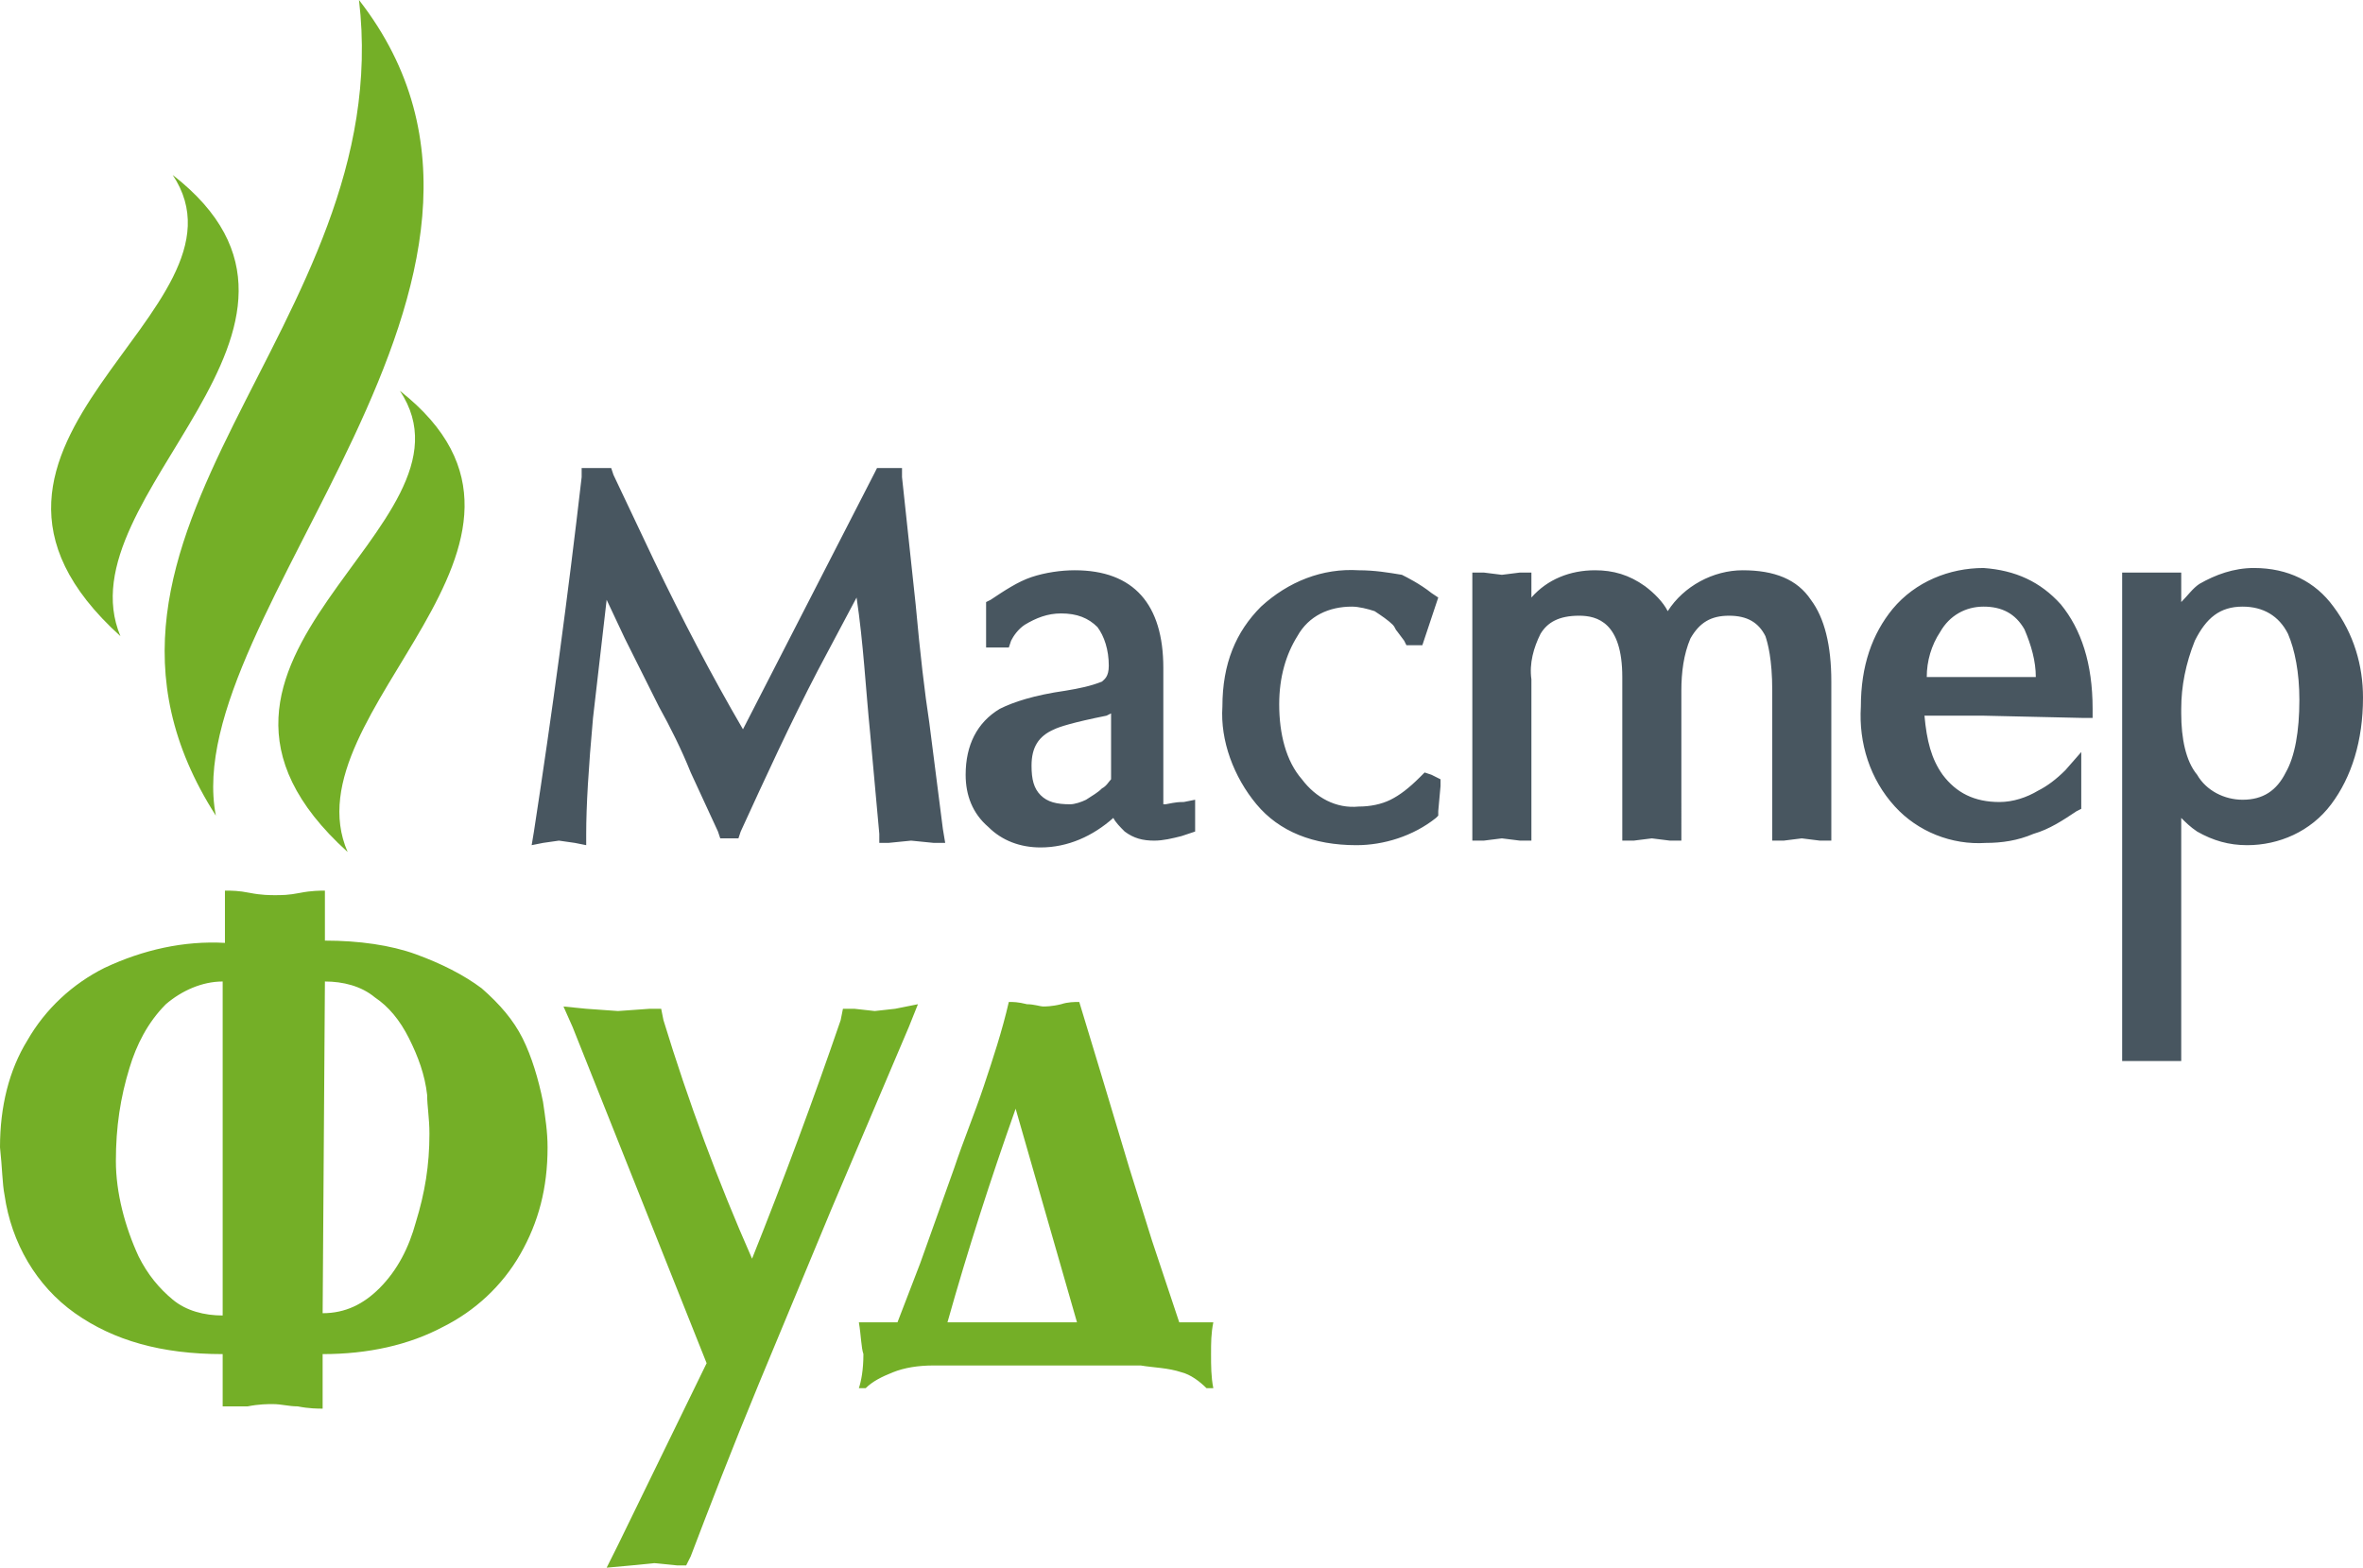<svg id="Слой_1" xmlns="http://www.w3.org/2000/svg" viewBox="0 0 104 69">
    <style>
        .st0{fill:#74af27}.st1{fill:#485660}
    </style>
    <g transform="translate(-358 -57)">
        <path id="nvjqa" class="st0" d="M367.5 92.9c-8-12.5 8-21.5 6.3-35.9 9.5 12.2-8 27.1-6.3 35.9zm-4.2-7.9c-9.4-8.5 6.3-14.3 2.3-20.3 8.6 6.7-4.9 14.1-2.3 20.3zm10 9.5c-9.4-8.5 6.3-14.3 2.3-20.3 8.5 6.7-5 14.1-2.3 20.3zm-5.5 24.4v-2.3c-2.7 0-4.8-.6-6.5-1.8-1.7-1.2-2.8-3.1-3.1-5.2-.1-.5-.1-1.2-.2-2.1 0-1.8.4-3.4 1.2-4.7.8-1.4 2-2.5 3.4-3.2 1.7-.8 3.5-1.2 5.3-1.1v-2.3c.3 0 .6 0 1.1.1.5.1.9.1 1.1.1.3 0 .6 0 1.1-.1.5-.1.9-.1 1.1-.1v2.2c1.5 0 2.9.2 4 .6 1.1.4 2.1.9 2.9 1.5.8.7 1.4 1.4 1.8 2.2.4.8.7 1.8.9 2.8.1.7.2 1.3.2 2 0 1.8-.4 3.3-1.2 4.7-.8 1.4-2 2.5-3.4 3.2-1.5.8-3.3 1.2-5.3 1.2v2.4c-.2 0-.6 0-1.1-.1-.4 0-.7-.1-1.1-.1-.2 0-.6 0-1.1.1h-1.1zm-4.7-10.8c0 1.4.4 2.9 1 4.2.4.8.9 1.4 1.5 1.9s1.4.7 2.2.7v-14.7c-.9 0-1.8.4-2.5 1-.8.8-1.3 1.8-1.6 2.8-.4 1.3-.6 2.6-.6 4.1zm13.8-1.2c0-.7-.1-1.2-.1-1.7-.1-.9-.4-1.7-.8-2.5s-.9-1.4-1.5-1.8c-.6-.5-1.4-.7-2.2-.7l-.1 14.6c1 0 1.8-.4 2.5-1.1.8-.8 1.3-1.8 1.6-2.9.4-1.3.6-2.5.6-3.9zm18.9 8.3h1.7l1-2.6 1.5-4.2c.4-1.2.9-2.4 1.3-3.6.4-1.2.8-2.4 1.1-3.7.2 0 .4 0 .8.1.3 0 .6.1.7.1s.4 0 .8-.1c.3-.1.6-.1.8-.1l1 3.3 1.2 4 1 3.2 1.2 3.6h1.5c-.1.5-.1.9-.1 1.4 0 .5 0 1 .1 1.5h-.3c-.3-.3-.7-.6-1.1-.7-.6-.2-1.2-.2-1.8-.3h-9.1c-.7 0-1.3.1-1.8.3s-.9.4-1.2.7h-.3c.1-.3.2-.8.2-1.5-.1-.3-.1-.8-.2-1.4zm3.9 0h5.7l-2.7-9.4c-1.1 3.1-2.1 6.2-3 9.4zm-1.3-14l-.4 1-3.4 8-3.2 7.7c-1.2 2.9-2.2 5.5-3 7.6l-.2.4h-.4l-1-.1-1 .1-1.1.1.5-1 3.9-8-5.9-14.8-.4-.9 1 .1 1.4.1 1.4-.1h.5l.1.5c1.1 3.6 2.4 7.1 3.9 10.5 1.4-3.5 2.7-7 3.9-10.5l.1-.5h.5l.9.1.9-.1 1-.2z"/>
    </g>
    <g transform="translate(-358 -57)">
        <path id="nvjqb" class="st1" d="M462 87.7c0 1.9-.5 3.5-1.4 4.7-.9 1.2-2.3 1.8-3.7 1.8-.8 0-1.5-.2-2.2-.6-.3-.2-.5-.4-.7-.6v10.7h-2.6V82.2h2.6v1.3c.3-.3.5-.6.8-.8.7-.4 1.5-.7 2.4-.7 1.5 0 2.7.6 3.5 1.7.9 1.2 1.3 2.6 1.3 4zm-2.8.1c0-1.2-.2-2.2-.5-2.9-.4-.8-1.1-1.2-2-1.2-1 0-1.6.5-2.1 1.5-.4 1-.6 2-.6 3v.2c0 1.1.2 2.1.7 2.7.4.7 1.2 1.1 2 1.1.9 0 1.5-.4 1.9-1.2.4-.7.6-1.8.6-3.2zm-59.7 5.7l.1.6h-.5l-1-.1-1 .1h-.4v-.4l-.4-4.4c-.2-2-.3-4-.6-6l-1.7 3.2c-1.2 2.3-2.3 4.7-3.4 7.1l-.1.3h-.8l-.1-.3-1.2-2.6c-.4-1-.9-2-1.4-2.9l-1.5-3-.8-1.7-.6 5.2c-.2 2.2-.3 3.9-.3 5.1v.5l-.5-.1-.7-.1-.7.1-.5.1.1-.6c.8-5.2 1.5-10.4 2.1-15.6v-.4h1.3l.1.3 1.8 3.8c1.2 2.5 2.5 5 3.9 7.4l5.8-11.3.1-.2h1.1v.4l.6 5.6c.2 2.2.4 3.9.6 5.2l.6 4.7zm10.6-1.2l.5-.1v1.4l-.3.1-.3.1c-.4.1-.8.2-1.2.2-.5 0-.9-.1-1.3-.4-.2-.2-.4-.4-.5-.6-.9.8-2 1.3-3.2 1.3-.9 0-1.7-.3-2.3-.9-.7-.6-1-1.4-1-2.3 0-1.3.5-2.3 1.5-2.9.6-.3 1.5-.6 2.9-.8.6-.1 1.1-.2 1.6-.4.1-.1.3-.2.3-.7 0-.7-.2-1.3-.5-1.7-.4-.4-.9-.6-1.6-.6-.6 0-1.1.2-1.6.5-.3.2-.5.5-.6.7l-.1.3h-1v-2l.2-.1c.6-.4 1.2-.8 1.8-1 .6-.2 1.3-.3 1.9-.3 2.6 0 3.9 1.5 3.9 4.3v6h.1c.5-.1.6-.1.8-.1zm-3.2-3.9l-.2.1c-1.5.3-2.1.5-2.3.6-.7.3-1 .8-1 1.6 0 .6.1 1 .4 1.3.3.3.7.4 1.3.4.2 0 .5-.1.7-.2.3-.2.5-.3.7-.5.2-.1.3-.3.4-.4v-2.9zm14.1-5.3l.3.2-.1.3-.5 1.5-.1.3h-.7l-.1-.2-.3-.4c-.1-.1-.1-.2-.2-.3-.2-.2-.5-.4-.8-.6-.3-.1-.7-.2-1-.2-1 0-1.9.4-2.4 1.3-.5.8-.8 1.8-.8 3 0 1.3.3 2.5 1 3.3.6.8 1.5 1.3 2.5 1.2.5 0 1-.1 1.4-.3.4-.2.8-.5 1.3-1l.2-.2.3.1.4.2v.3l-.1 1.1v.2l-.1.1c-1 .8-2.3 1.2-3.5 1.2-1.9 0-3.4-.6-4.4-1.8-1-1.2-1.6-2.8-1.5-4.3 0-1.9.6-3.3 1.7-4.4 1.2-1.1 2.7-1.7 4.3-1.6.7 0 1.3.1 1.9.2.2.1.8.4 1.3.8zm16.7.3c.6.8.9 2 .9 3.6v7h-.5l-.8-.1-.8.1h-.5v-6.6c0-1.4-.2-2.1-.3-2.4-.3-.6-.8-.9-1.6-.9s-1.3.3-1.7 1c-.3.7-.4 1.5-.4 2.3V94h-.5l-.8-.1-.8.1h-.5v-7.2c0-2.4-1.1-2.7-1.9-2.7-.9 0-1.4.3-1.7.8-.3.6-.5 1.3-.4 2V94h-.5l-.8-.1-.8.1h-.5V82.2h.5l.8.1.8-.1h.5v1.1c.7-.8 1.7-1.2 2.8-1.2.8 0 1.5.2 2.2.7.4.3.8.7 1 1.1.7-1.1 2-1.8 3.3-1.8 1.4 0 2.4.4 3 1.3zm11 .2c.9 1.1 1.4 2.6 1.4 4.6v.4h-.4l-4.4-.1h-2.6c.1 1.1.3 1.9.8 2.6.6.8 1.4 1.2 2.5 1.2.6 0 1.2-.2 1.7-.5.4-.2.8-.5 1.2-.9l.7-.8v2.5l-.2.1c-.6.4-1.2.8-1.9 1-.7.3-1.4.4-2.1.4-1.5.1-3-.5-4-1.6-1.1-1.2-1.6-2.8-1.5-4.4 0-1.8.5-3.2 1.4-4.3 1-1.2 2.5-1.8 4-1.8 1.4.1 2.5.6 3.4 1.6zm-1.1 3.2c0-.7-.2-1.4-.5-2.1-.4-.7-1-1-1.8-1s-1.5.4-1.9 1.1c-.4.6-.6 1.3-.6 2h4.8z"/>
    </g>
</svg>
